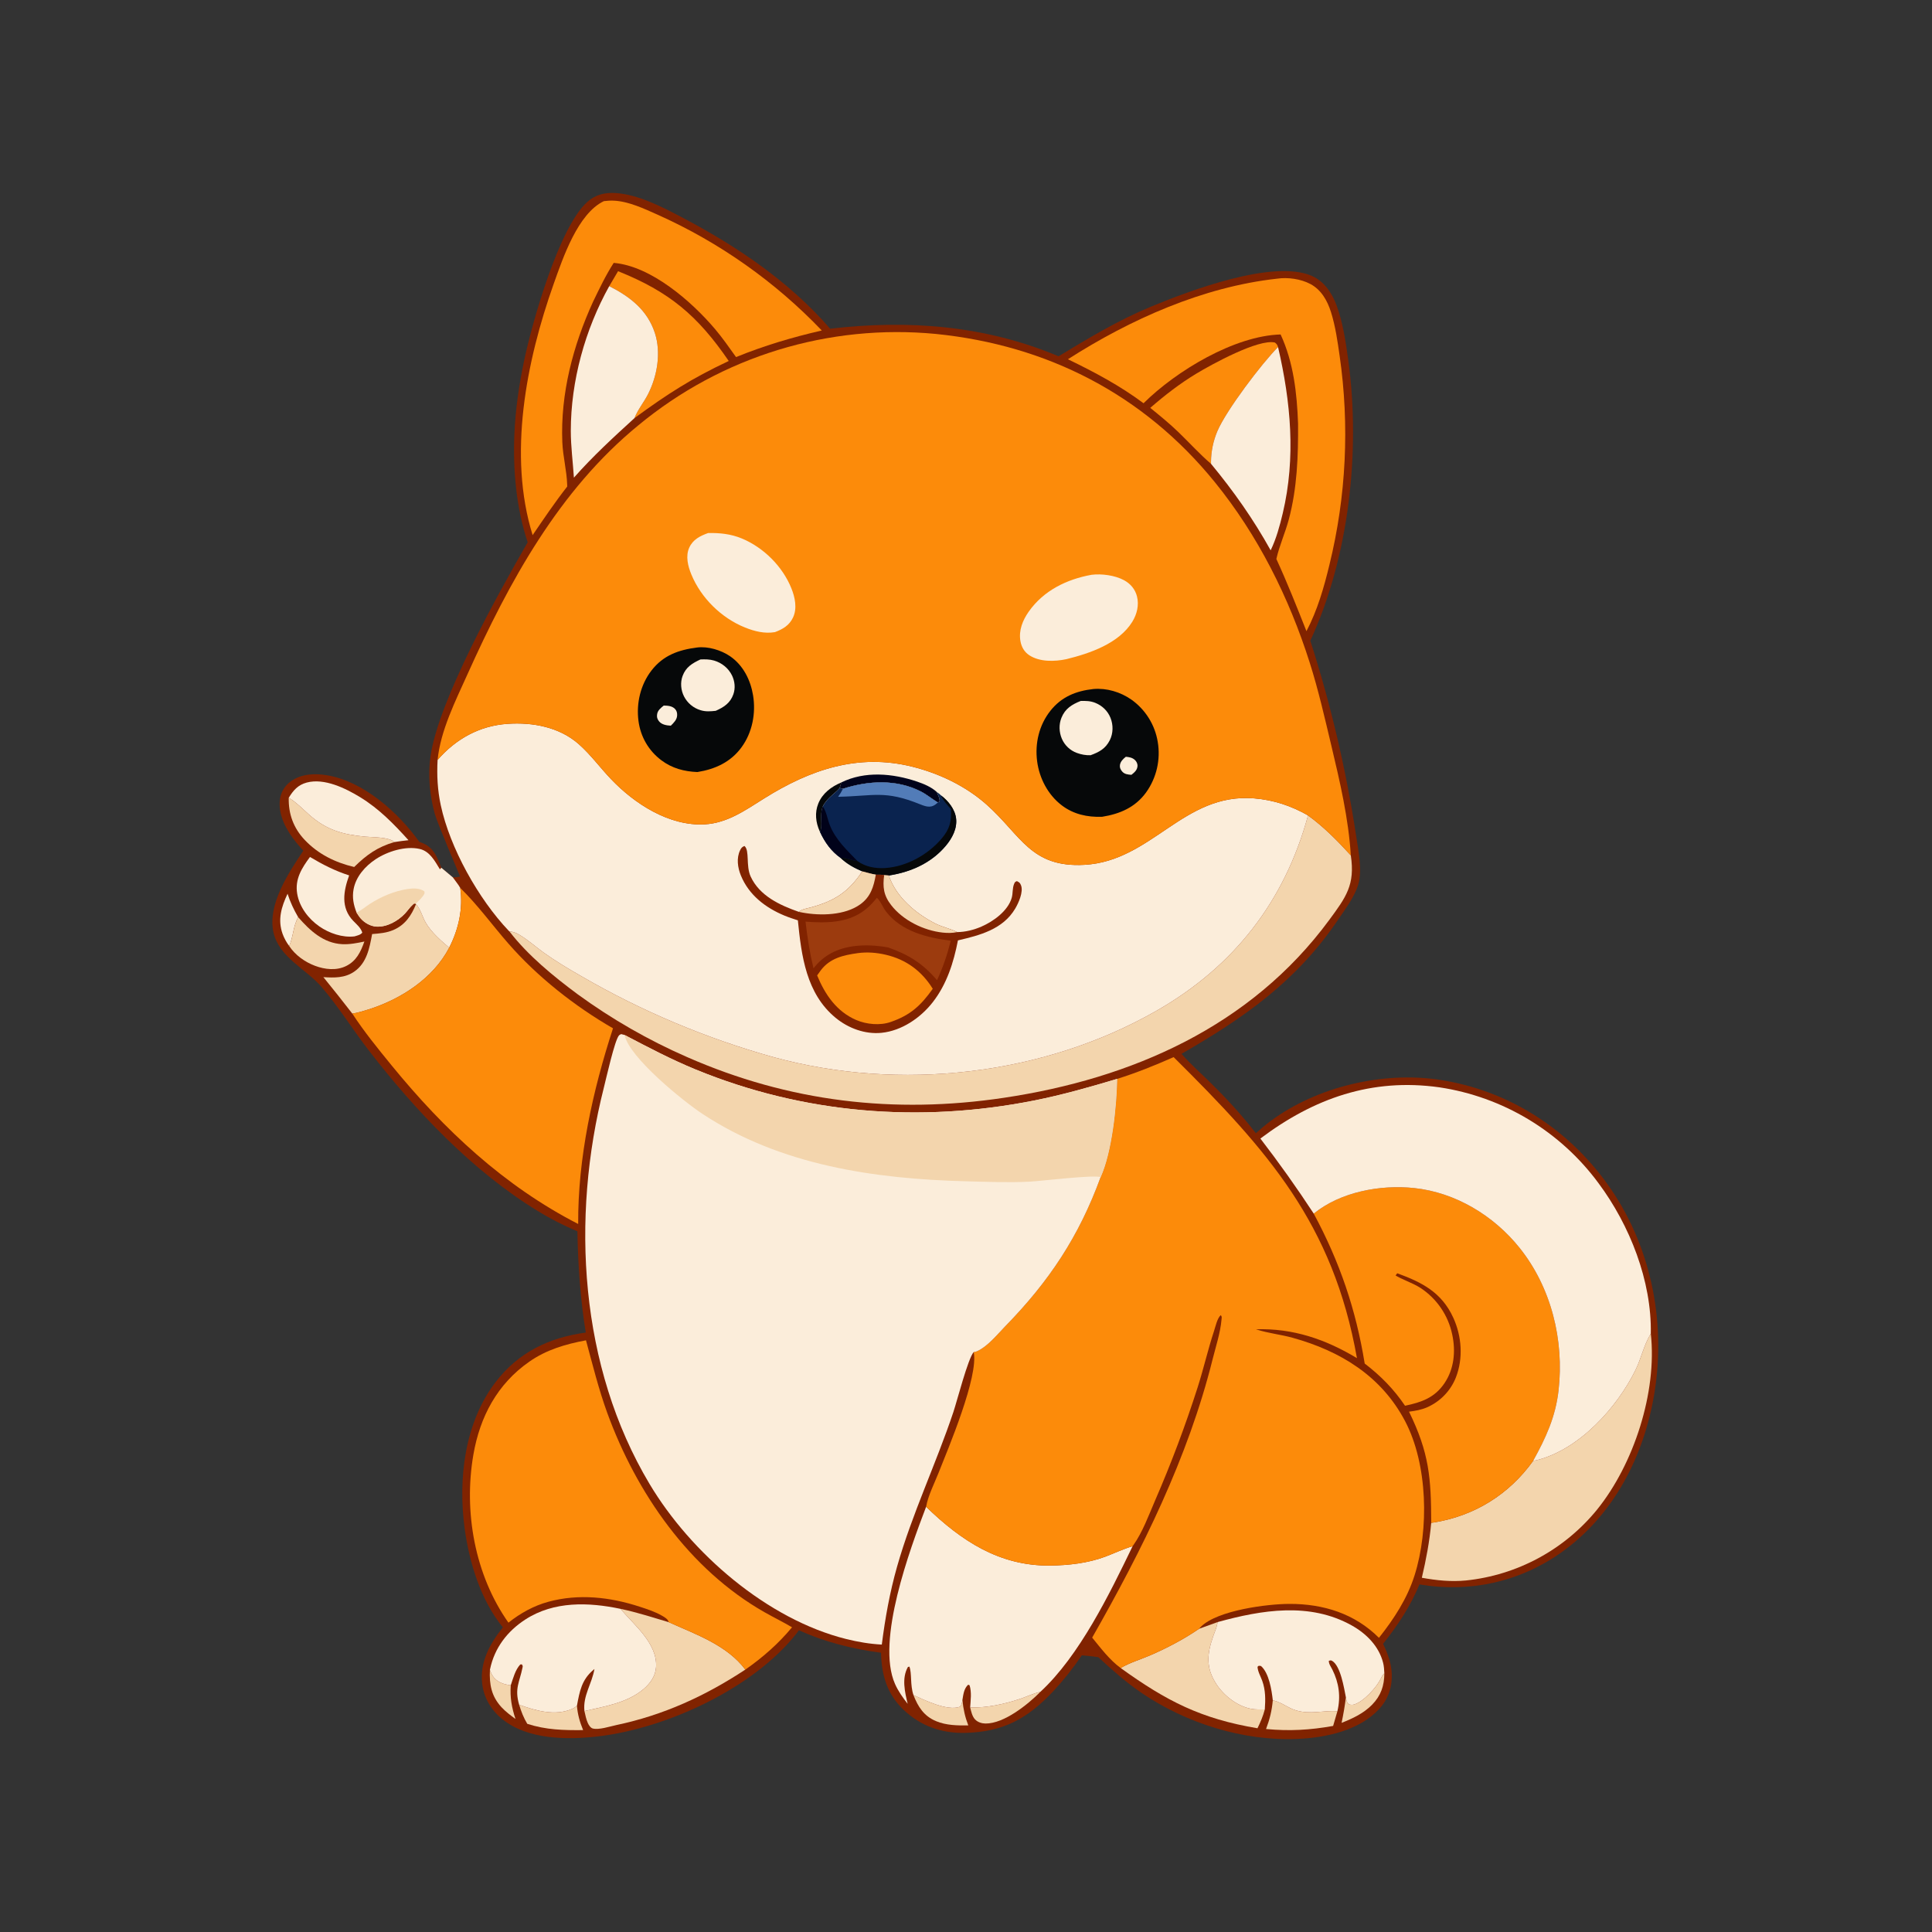 <?xml version="1.0" encoding="utf-8" ?>
<svg xmlns="http://www.w3.org/2000/svg" xmlns:xlink="http://www.w3.org/1999/xlink" width="1024" height="1024">
	<rect width="100%" height="100%" fill="#333333" stroke="none"/>
	<path fill="#812300" d="M279.684 287.419C273.615 269.269 271.858 249.315 272.634 230.252C273.162 217.281 275.082 204.152 277.728 191.453C281.889 171.48 296.265 120.288 311.368 106.954C315.663 103.162 320.533 101.974 326.169 102.31C338.113 103.022 350.703 109.559 361.197 115.067C390.446 130.422 418.218 149.104 440.015 174.236C481.404 169.358 522.319 172.495 561.041 188.839C577.15 179.107 592.476 169.836 609.893 162.597C630.055 154.217 674.826 137.214 695.342 146.257C701.848 149.125 705.942 155.261 708.349 161.708C711.739 170.79 713.254 181.083 714.574 190.671C721.225 238.972 715.064 295.186 694.494 339.58Q702.612 364.84 708.682 390.669Q714.752 416.497 718.735 442.729C719.881 450.627 722.186 460.938 719.926 468.714C718.009 475.31 713.102 481.704 709.29 487.352C687.318 519.912 659.843 539.192 626.221 558.554C631.039 564.091 636.764 569.08 641.993 574.247C650.467 582.623 658.342 591.197 665.621 600.638C668.093 598.479 670.572 596.306 673.204 594.342C697.838 575.963 733.042 567.677 763.328 572.367C799.279 577.935 830.494 597.853 851.726 627.252C874.801 659.201 883.22 699.814 876.848 738.514C871.372 771.776 855.267 803.23 827.31 822.983C805.314 838.525 778.823 844.296 752.353 839.778C747.473 851.457 740.887 861.405 733.061 871.269C735.517 876.287 737.43 881.578 737.663 887.208C737.951 894.142 735.808 900.479 731.131 905.637C720.576 917.279 702.636 921.021 687.638 921.669C658.953 922.908 628.612 913.343 605.001 897.239C596.739 891.603 589.442 885.095 582.116 878.333C579.217 877.886 576.304 877.635 573.384 877.368Q566.499 887.554 558.116 896.548C544.501 910.984 531.711 917.955 511.671 918.455C499.081 918.769 487.92 914.856 478.769 906.091C470.098 897.785 467.241 887.723 466.965 875.996C451.865 873.983 437.339 870.369 423.408 864.073C423.024 864.637 422.645 865.18 422.222 865.717C399.257 894.892 353.455 916.002 317.128 920.307C300.861 922.234 279.964 922.125 266.458 911.375C260.425 906.574 256.396 899.943 255.549 892.202C254.309 880.878 259.661 871.084 266.544 862.549C254.872 848.351 248.705 828.114 246.281 810.178C242.735 783.941 246.201 754.04 262.719 732.48C274.775 716.744 291.089 708.901 310.478 706.288C307.557 688.451 306.384 670.664 306.03 652.61Q295.028 648.011 284.868 641.767C250.286 620.568 220.287 588.846 195.617 556.945C187.033 545.844 179.548 533.701 170.392 523.073C162.15 513.504 147.852 507.415 144.935 494.128C141.7 479.388 152.971 462.608 160.775 450.849Q158.765 448.702 156.917 446.414C151.888 440.227 147.316 432.012 148.357 423.75C148.85 419.838 150.836 416.614 153.983 414.26C159.469 410.157 166.592 409.818 173.117 410.871C192.569 414.008 211.089 430.583 222.203 446.153Q223.338 446.581 224.449 447.066C230.064 449.562 231.824 454.608 233.927 459.916L240.018 465.029C241.389 465.014 242.539 464.903 243.881 464.623C243.882 464.613 231.691 435.99 230.41 431.259C227.729 421.351 226.711 410.885 228.199 400.698C232.532 371.052 263.692 315.273 279.684 287.419Z"/>
	<path fill="#F3D5AD" d="M273.219 911.094C270.653 909.18 268.039 907.281 265.859 904.922C260.438 899.057 259.311 892.806 259.661 885.119C260.752 888.293 262.257 890.342 265.329 891.817C267.085 892.66 268.799 892.969 270.712 893.243C270.265 899.687 271.209 904.968 273.219 911.094Z"/>
	<path fill="#FBEDDA" d="M152.414 473.709C153.828 478.088 155.714 482.147 158.038 486.112C155.341 490.96 155.502 496.474 153.275 501.399Q152.178 499.941 151.304 498.34Q150.429 496.739 149.796 495.028C147.061 487.419 149.14 480.672 152.414 473.709Z"/>
	<path fill="#F3D5AD" d="M733.734 886.876C733.713 893.435 731.922 898.747 727.254 903.52C722.753 908.124 716.979 910.827 711.07 913.152C712.014 908.638 712.787 904.213 713.352 899.64C713.692 901.436 713.674 902.236 715.104 903.421C716.094 903.609 716.868 903.698 717.833 903.387C722.865 901.768 729.518 894.462 731.826 889.772C732.25 888.912 732.596 888.139 733.237 887.413C733.398 887.23 733.568 887.055 733.734 886.876Z"/>
	<path fill="#F3D5AD" d="M484.152 898.428C490.141 901.147 502.185 907.074 508.782 904.61C509.824 903.525 509.881 902.408 510.103 900.99C510.559 905.803 511.478 909.976 513.205 914.5C507.462 914.584 501.548 914.501 496.16 912.258C489.686 909.563 486.59 904.681 484.152 898.428Z"/>
	<path fill="#F3D5AD" d="M514.203 904.976C522.955 905.299 532.624 903.152 540.877 900.364C544.273 899.217 547.537 897.636 551.021 896.775C551.168 896.739 551.317 896.706 551.465 896.672C544.924 903.317 532.192 913.603 522.333 913.505C520.362 913.485 518.234 912.817 516.838 911.37C515.257 909.73 514.752 907.101 514.203 904.976Z"/>
	<path fill="#F3D5AD" d="M275.147 903.516C283.842 906.71 294.141 909.662 303.181 905.787C304.159 905.367 304.977 904.778 305.79 904.098C306.182 908.821 307.288 912.621 309.065 916.99C298.709 917.098 289.381 916.883 279.461 913.662C277.518 910.431 276.227 907.112 275.147 903.516Z"/>
	<path fill="#F3D5AD" d="M674.608 901.207C674.866 901.268 675.126 901.323 675.383 901.388C679.299 902.371 682.783 905.268 686.714 906.478C694.474 908.865 701.153 906.499 708.862 906.949L706.583 914.778C694.384 916.971 683.412 917.578 671.032 916.419C672.98 911.273 674.116 906.69 674.608 901.207Z"/>
	<path fill="#F3D5AD" d="M158.038 486.112C164.252 493.221 171.406 499.925 181.399 500.432C185.318 500.631 189.314 499.838 193.131 499.026C191.17 504.488 188.943 509.326 183.42 512.031C178.288 514.546 172.19 513.853 166.989 511.908C161.615 509.898 156.446 506.229 153.275 501.399C155.502 496.474 155.341 490.96 158.038 486.112Z"/>
	<path fill="#F3D5AD" d="M153.034 422.859C153.207 422.962 153.382 423.062 153.554 423.168C157.268 425.467 160.406 428.731 163.655 431.631C172.898 439.881 181.418 442.309 193.603 443.449C197.535 443.817 206.075 443.578 209.042 446.312C200.112 448.915 194.318 453.035 187.722 459.524C177.715 457.173 168.641 452.721 161.506 445.171C155.573 438.892 152.855 431.472 153.034 422.859Z"/>
	<path fill="#FBEDDA" d="M164.293 454.215C171.042 458.255 177.547 461.563 185.051 463.978C182.058 472.285 180.475 481.078 187.249 488.097C189.088 490.003 191.187 491.691 192.023 494.281C191.139 495.548 189.337 495.836 187.93 496.296C181.56 497.084 174.457 494.642 169.259 491.021C163.447 486.973 158.662 480.71 157.503 473.61C156.246 465.917 159.948 460.095 164.293 454.215Z"/>
	<path fill="#FBEDDA" d="M153.034 422.859C155.427 418.891 157.944 416.008 162.592 414.767C171.92 412.277 183.17 417.809 190.899 422.535C200.884 428.642 208.737 436.707 216.515 445.325C214.016 445.614 211.522 445.886 209.042 446.312C206.075 443.578 197.535 443.817 193.603 443.449C181.418 442.309 172.898 439.881 163.655 431.631C160.406 428.731 157.268 425.467 153.554 423.168C153.382 423.062 153.207 422.962 153.034 422.859Z"/>
	<path fill="#F3D5AD" d="M635.524 863.289L645.341 859.741C645.293 860.02 645.249 860.299 645.198 860.577C644.789 862.816 643.767 865.103 643.01 867.257C639.712 876.639 639.026 884.049 644.812 892.798C648.845 898.896 655.887 904.329 663.128 905.715C665.449 906.159 668.012 906.026 670.373 906.026C669.447 909.578 668.106 912.73 666.488 916.015C636.523 910.991 618.323 901.609 593.981 884.091C598.514 881.336 604.533 879.545 609.473 877.417C618.411 873.567 627.485 868.798 635.524 863.289Z"/>
	<path fill="#FC8B0A" d="M609.662 216.183C617.391 209.471 625.33 203.306 634.107 198.015C642.278 193.09 667.134 179.436 675.749 181.565C676.822 182.458 676.934 182.63 677.392 183.95C668.725 192.651 649.932 217.467 645.24 228.515Q644.427 230.425 643.804 232.406Q643.182 234.386 642.756 236.418Q642.331 238.45 642.106 240.514Q641.881 242.578 641.859 244.654C641.857 245.059 641.874 245.463 641.889 245.867C635.843 240.677 630.432 234.679 624.699 229.142C619.933 224.538 614.812 220.344 609.662 216.183Z"/>
	<path fill="#FC8B0A" d="M327.586 143.737C354.758 154.617 369.771 167.263 386.243 191.325C366.175 200.802 353.983 208.671 336.277 221.612C338.04 217.061 341.332 213.165 343.53 208.802C348.383 199.167 350.484 186.916 347.098 176.504C343.142 164.341 333.888 157.222 322.911 151.663L327.586 143.737Z"/>
	<path fill="#F3D5AD" d="M220.473 479.251C222.79 481.611 223.899 485.99 225.564 488.92C228.455 494.008 233.672 498.542 238.082 502.3C229.575 518.606 212.503 529.594 195.34 535.021C192.572 535.897 189.61 536.786 186.742 537.242Q179.188 527.476 171.395 517.9C177.104 518.27 182.711 518.411 187.658 515.043C194.414 510.444 195.851 502.517 197.234 495.066C201.121 494.763 204.85 494.481 208.49 492.922C214.678 490.27 218.042 485.274 220.473 479.251Z"/>
	<path fill="#FBEDDA" d="M188.982 483.692C187.39 479.597 186.598 475.745 187.394 471.365C188.62 464.615 193.575 459.052 199.162 455.373C205.405 451.263 214.956 448.253 222.411 449.953C227.835 451.19 230.464 456.382 233.165 460.747L233.927 459.916L240.018 465.029C241.255 466.838 242.884 468.7 243.933 470.596C245.504 481.6 243.11 492.39 238.082 502.3C233.672 498.542 228.455 494.008 225.564 488.92C223.899 485.99 222.79 481.611 220.473 479.251L220.361 478.958C219.203 478.896 219.67 478.716 218.803 479.478C217.218 480.869 216.069 482.686 214.624 484.216C210.915 488.14 205.106 491.422 199.583 491.126C196.438 490.958 193.254 489.161 191.193 486.814C190.367 485.874 189.667 484.733 188.982 483.692Z"/>
	<path fill="#F3D5AD" d="M188.982 483.692C191.478 482.528 193.698 480.602 196.014 479.098C201.909 475.269 209.013 472.258 215.996 471.2C218.984 470.748 222.407 470.624 224.973 472.47L225.011 473.527C224.009 475.678 222.025 477.301 220.361 478.958C219.203 478.896 219.67 478.716 218.803 479.478C217.218 480.869 216.069 482.686 214.624 484.216C210.915 488.14 205.106 491.422 199.583 491.126C196.438 490.958 193.254 489.161 191.193 486.814C190.367 485.874 189.667 484.733 188.982 483.692Z"/>
	<path fill="#F3D5AD" d="M328.873 852.722C337.528 854.519 345.972 857.293 354.446 859.787C368.761 866.238 385.313 871.925 395.045 884.923C373.689 898.983 351.651 909.058 326.544 914.35C323.266 915.041 317.404 917.004 314.144 916.127C312.997 915.819 312.036 914.298 311.566 913.268C310.666 911.295 310.253 909.009 309.761 906.903C320.504 904.432 332.232 902.64 340.969 895.359C344.58 892.35 347.432 888.397 347.731 883.574C348.509 871.034 336.096 861.303 328.873 852.722Z"/>
	<path fill="#FBEDDA" d="M641.889 245.867C641.874 245.463 641.857 245.059 641.859 244.654Q641.881 242.578 642.106 240.514Q642.331 238.45 642.756 236.418Q643.182 234.386 643.805 232.406Q644.427 230.425 645.24 228.515C649.932 217.467 668.725 192.651 677.392 183.95C684.154 213.037 686.876 242.608 679.892 272.022C678.306 278.702 676.474 285.48 673.474 291.68C664.337 275.225 653.877 260.363 641.889 245.867Z"/>
	<path fill="#FBEDDA" d="M322.911 151.663C333.888 157.222 343.142 164.341 347.098 176.504C350.484 186.916 348.383 199.167 343.53 208.802C341.332 213.165 338.04 217.061 336.277 221.612C325.132 231.778 314.171 241.844 304.18 253.173C303.649 244.896 302.539 236.686 302.538 228.375C302.537 201.975 310.081 174.655 322.911 151.663Z"/>
	<path fill="#FBEDDA" d="M259.661 885.119C259.685 884.985 259.706 884.85 259.734 884.716C262.079 873.446 268.903 864.533 278.489 858.34C293.634 848.556 311.887 849.162 328.873 852.722C336.096 861.303 348.509 871.034 347.731 883.574C347.432 888.397 344.58 892.35 340.969 895.359C332.232 902.64 320.504 904.432 309.761 906.903C308.863 898.716 313.768 892.42 315.058 884.609C314.876 884.765 314.695 884.923 314.511 885.077C308.285 890.301 307.194 896.503 305.79 904.098C304.977 904.778 304.159 905.367 303.181 905.787C294.141 909.662 283.842 906.71 275.147 903.516C272.641 894.876 275.356 891.66 276.912 883.975C277.113 882.984 277.15 883.052 276.58 882.142L275.752 882.211C273.082 885.052 271.945 889.618 270.712 893.243C268.799 892.969 267.085 892.66 265.329 891.817C262.257 890.342 260.752 888.293 259.661 885.119Z"/>
	<path fill="#FBEDDA" d="M645.341 859.741C668.766 853.287 694.155 849.033 716.491 861.541C724.175 865.844 730.827 872.484 733.066 881.253C733.532 883.079 733.645 885 733.734 886.876C733.568 887.055 733.398 887.23 733.237 887.413C732.596 888.139 732.25 888.912 731.826 889.772C729.518 894.462 722.865 901.768 717.833 903.387C716.868 903.698 716.094 903.609 715.104 903.421C713.674 902.236 713.692 901.436 713.352 899.64C712.364 894.732 710.553 882.889 705.998 880.256C705.317 879.863 705.014 880.103 704.304 880.254C704.271 881.968 705.417 883.399 706.179 884.926C709.684 891.952 710.696 899.243 708.862 906.949C701.153 906.499 694.474 908.865 686.714 906.478C682.783 905.268 679.299 902.371 675.383 901.388C675.126 901.323 674.866 901.268 674.608 901.207C673.996 895.78 672.624 886.718 668.34 883.003L667.158 882.885L666.51 883.439C666.672 886.067 668.109 888.363 668.993 890.807C670.813 895.836 670.75 900.78 670.373 906.026C668.012 906.026 665.449 906.159 663.128 905.715C655.887 904.329 648.845 898.896 644.812 892.798C639.026 884.049 639.712 876.639 643.01 867.257C643.767 865.103 644.789 862.816 645.198 860.577C645.249 860.299 645.293 860.02 645.341 859.741Z"/>
	<path fill="#F3D5AD" d="M812.585 774.278C813.424 774.172 814.211 774.005 815.029 773.791C837.25 767.959 857.051 746.097 866.86 726.127C869.847 720.048 871.147 713.425 874.599 707.479L874.964 706.861C878.372 737.849 865.967 776.042 846.432 800.182Q845.633 801.162 844.809 802.123Q843.986 803.084 843.14 804.024Q842.293 804.964 841.424 805.883Q840.555 806.803 839.664 807.7Q838.772 808.598 837.859 809.473Q836.946 810.349 836.012 811.202Q835.077 812.055 834.122 812.885Q833.167 813.715 832.193 814.521Q831.218 815.327 830.223 816.109Q829.229 816.892 828.216 817.649Q827.203 818.407 826.171 819.139Q825.14 819.872 824.091 820.579Q823.042 821.286 821.976 821.967Q820.91 822.649 819.827 823.304Q818.745 823.959 817.647 824.587Q816.549 825.215 815.436 825.816Q814.323 826.418 813.195 826.991Q812.068 827.565 810.927 828.111Q809.785 828.657 808.631 829.175Q807.477 829.693 806.311 830.183Q805.144 830.672 803.966 831.133Q802.788 831.594 801.599 832.026Q800.409 832.458 799.21 832.86Q798.011 833.263 796.802 833.636Q795.593 834.009 794.376 834.353Q793.158 834.696 791.933 835.01Q790.707 835.324 789.474 835.607Q788.241 835.891 787.002 836.144Q785.762 836.397 784.517 836.62Q783.272 836.843 782.021 837.035Q780.771 837.228 779.516 837.389Q778.261 837.551 777.003 837.682C769.097 838.445 761.39 837.652 753.604 836.244C755.881 826.532 757.68 817.069 758.577 807.121C758.983 807.074 759.391 807.031 759.795 806.967C781.508 803.513 799.858 792.048 812.585 774.278Z"/>
	<path fill="#FC8B0A" d="M320.052 106.615C321.76 106.405 323.428 106.285 325.151 106.35C333.083 106.646 341.416 110.619 348.586 113.809Q354.697 116.545 360.668 119.574Q366.64 122.602 372.458 125.915Q378.276 129.229 383.927 132.819Q389.579 136.41 395.05 140.269Q400.521 144.129 405.799 148.248Q411.077 152.368 416.15 156.737Q421.224 161.107 426.079 165.716Q430.935 170.326 435.563 175.165C419.835 178.787 405.083 183.178 390.119 189.26C386.478 184.187 382.956 179.089 378.911 174.318C366.65 159.854 345.128 140.993 325.276 139.335C321.079 145.84 317.754 152.863 314.381 159.815C303.74 183.077 296.999 208.637 298.04 234.352C298.347 241.94 300.387 249.353 300.617 256.967L300.639 257.875C294.125 266.169 288.246 274.926 282.303 283.63C269.092 241.11 278.95 191.343 293.492 150.395C298.39 136.603 306.274 113.187 320.052 106.615Z"/>
	<path fill="#FC8B0A" d="M676.867 147.703C682.569 146.853 689.45 147.835 694.543 150.537C700.321 153.602 703.539 159.366 705.444 165.404C707.789 172.84 708.927 180.863 710.028 188.571Q711.022 195.47 711.685 202.408Q712.347 209.347 712.677 216.309Q713.006 223.272 713.002 230.242Q712.997 237.212 712.659 244.174Q712.32 251.136 711.649 258.073Q710.977 265.011 709.974 271.909Q708.971 278.806 707.638 285.648Q706.306 292.489 704.647 299.259C701.746 311.335 698.253 323.506 692.445 334.533C687.335 321.605 682.304 308.91 676.496 296.262C678.122 289.109 681.182 282.445 683.075 275.375C687.523 258.766 688.125 241.597 688.002 224.508C687.404 208.301 685.614 192.157 678.752 177.273C654.286 177.954 623.371 196.604 606.106 213.729C593.488 204.339 580.141 197.247 566.023 190.409C599.006 169.299 637.602 152.028 676.867 147.703Z"/>
	<path fill="#FBEDDA" d="M490.864 798.616C509.434 816.623 529.724 830.081 556.561 829.776C566.343 829.665 576.557 828.527 585.768 825.086C590.613 823.276 595.328 820.974 600.297 819.53C588.027 844.95 572.18 877.492 551.465 896.672C551.317 896.706 551.168 896.739 551.021 896.775C547.537 897.636 544.273 899.217 540.877 900.364C532.624 903.152 522.955 905.299 514.203 904.976C514.449 901.147 515.062 896.942 513.889 893.225L513.144 892.927C510.878 895.02 510.595 898.113 510.103 900.99C509.881 902.408 509.824 903.525 508.782 904.61C502.185 907.074 490.141 901.147 484.152 898.428C482.311 892.962 483.383 886.901 481.99 883.332L481.215 883.54C477.83 889.511 479.604 896.804 481.084 903.062C478.512 899.804 476.061 896.334 474.372 892.527C464.216 869.633 482.317 821.079 490.864 798.616Z"/>
	<path fill="#F3D5AD" d="M693.29 432.187C701.825 438.447 708.846 445.574 715.957 453.353C718.318 468.965 713.427 475.504 704.499 487.626C662.979 543.994 599.917 571.708 532.119 581.85C473.813 590.572 418.224 584.008 364.122 560.249Q356.462 556.899 348.996 553.137Q341.529 549.376 334.278 545.215Q327.027 541.054 320.012 536.505Q312.997 531.956 306.24 527.033C293.366 517.487 279.835 506.447 270.011 493.68C271.956 493.793 273.418 494.373 275.081 495.34C279.734 498.044 283.889 501.84 288.27 504.975C294.598 509.504 301.281 513.494 308.03 517.354Q320.033 524.318 332.453 530.506Q344.874 536.695 357.662 542.083Q370.45 547.471 383.554 552.037Q396.659 556.603 410.026 560.328C476.811 578.568 552.767 570.188 613.031 535.691C654.042 512.216 680.925 477.647 693.29 432.187Z"/>
	<path fill="#FC8B0A" d="M243.933 470.596C253.317 479.776 260.806 490.207 269.399 500.05C284.876 517.779 304.572 533.289 324.904 545.029C314.132 578.159 306.249 613.731 306.447 648.74C267.127 628.541 235.334 598.723 207.546 564.664C200.281 555.759 193.036 546.873 186.742 537.242C189.61 536.786 192.572 535.897 195.34 535.021C212.503 529.594 229.575 518.606 238.082 502.3C243.11 492.39 245.504 481.6 243.933 470.596Z"/>
	<path fill="#FC8B0A" d="M269.487 860.04C251.67 834.813 245.673 801.344 250.898 771.021C254.369 750.873 263.584 733.518 280.568 721.697C289.691 715.347 299.763 712.418 310.584 710.393C314.096 723.266 317.294 736.346 321.868 748.893C337.345 791.354 365.317 831.82 405.199 854.5C410.015 857.239 415.033 859.675 419.794 862.497C412.623 871.154 404.252 878.507 395.045 884.923C385.313 871.925 368.761 866.238 354.446 859.787C353.981 858.113 352.412 857.266 350.999 856.435C347.295 854.256 343.101 852.909 339.037 851.582C323.386 846.473 306.757 844.576 290.662 848.967C282.838 851.101 275.82 855.024 269.487 860.04Z"/>
	<path fill="#FC8B0A" d="M696.304 643.238C710.517 631.686 731.621 627.801 749.519 629.69C771.429 632.003 791.678 644.282 805.357 661.326C822.214 682.331 829.106 710.349 826.069 736.96C824.467 750.997 819.323 762.097 812.585 774.278C799.858 792.048 781.508 803.513 759.795 806.967C759.391 807.031 758.983 807.074 758.577 807.121C758.498 783.259 757.552 770.201 746.81 748.216C750.15 747.788 753.303 747.253 756.414 745.892Q757.06 745.608 757.691 745.292Q758.322 744.977 758.938 744.632Q759.553 744.286 760.15 743.91Q760.748 743.535 761.326 743.131Q761.905 742.727 762.463 742.295Q763.021 741.863 763.557 741.405Q764.094 740.947 764.607 740.462Q765.121 739.978 765.61 739.47Q766.099 738.961 766.563 738.429Q767.026 737.898 767.464 737.344Q767.901 736.79 768.31 736.215Q768.72 735.641 769.101 735.047Q769.483 734.453 769.834 733.841Q770.186 733.23 770.508 732.602Q770.829 731.974 771.12 731.331Q771.41 730.688 771.669 730.031C775.609 719.891 774.752 708.174 770.259 698.389C764.116 685.006 753.757 679.674 740.567 674.863L739.574 676.16C739.315 675.937 739.052 675.72 738.805 675.485C743.156 678.308 748.382 679.747 752.827 682.589Q753.632 683.114 754.41 683.679Q755.187 684.243 755.936 684.845Q756.686 685.447 757.404 686.085Q758.123 686.723 758.809 687.395Q759.495 688.068 760.148 688.774Q760.8 689.479 761.417 690.216Q762.034 690.953 762.614 691.719Q763.194 692.485 763.735 693.279Q764.277 694.073 764.779 694.892Q765.281 695.712 765.742 696.555Q766.202 697.398 766.621 698.263Q767.04 699.128 767.416 700.013Q767.792 700.897 768.123 701.799Q768.455 702.701 768.742 703.618Q769.029 704.535 769.271 705.465Q769.512 706.395 769.708 707.336C771.609 716.182 770.75 725.533 765.577 733.165C760.34 740.89 753.355 743.253 744.7 745.073C738.755 736.27 731.727 729.133 723.317 722.703C718.678 694.038 710.058 668.798 696.304 643.238Z"/>
	<path fill="#FBEDDA" d="M668.027 603.453C696.354 582.144 727.029 571.257 762.834 576.294Q764.397 576.527 765.954 576.799Q767.511 577.071 769.061 577.381Q770.611 577.691 772.153 578.039Q773.694 578.387 775.227 578.773Q776.76 579.159 778.283 579.582Q779.805 580.006 781.317 580.467Q782.829 580.927 784.329 581.425Q785.829 581.923 787.317 582.458Q788.804 582.993 790.278 583.564Q791.751 584.135 793.211 584.742Q794.67 585.349 796.114 585.992Q797.558 586.635 798.985 587.313Q800.413 587.992 801.823 588.705Q803.234 589.418 804.626 590.166Q806.019 590.914 807.393 591.695Q808.766 592.477 810.12 593.292Q811.474 594.108 812.808 594.956Q814.141 595.805 815.453 596.685Q816.766 597.566 818.056 598.479Q819.346 599.392 820.613 600.337Q821.881 601.281 823.124 602.257Q824.368 603.232 825.587 604.238Q826.807 605.244 828.001 606.279Q829.195 607.314 830.363 608.379Q831.532 609.443 832.674 610.536Q833.815 611.629 834.93 612.75Q836.044 613.87 837.131 615.018Q838.218 616.166 839.276 617.34Q840.334 618.514 841.363 619.714Q842.391 620.914 843.39 622.139Q844.389 623.363 845.358 624.612Q846.326 625.862 847.264 627.134C863.796 649.353 875.493 678.921 874.964 706.861L874.599 707.479C871.147 713.425 869.847 720.048 866.86 726.127C857.051 746.097 837.25 767.959 815.029 773.791C814.211 774.005 813.424 774.172 812.585 774.278C819.323 762.097 824.467 750.997 826.069 736.96C829.106 710.349 822.214 682.331 805.357 661.326C791.678 644.282 771.429 632.003 749.519 629.69C731.621 627.801 710.517 631.686 696.304 643.238C687.304 629.518 678.027 616.457 668.027 603.453Z"/>
	<path fill="#FC8B0A" d="M592.097 571.841C602.293 568.649 612.28 564.609 622.046 560.289C672.041 609.881 706.555 648.57 719.212 719.842C702.536 709.828 685.402 703.938 665.705 704.548C665.855 704.598 666.005 704.65 666.155 704.699C672.254 706.655 678.821 707.311 685.03 709.027C710.462 716.055 732.134 729.316 744.721 753.229C756.751 776.086 757.495 810.583 749.738 835.016C745.817 847.368 738.852 857.998 730.872 868.078C718.039 855.248 701.436 850.06 683.47 850.098C671.595 850.123 645.452 853.47 636.593 862.122C636.216 862.49 635.873 862.893 635.524 863.289C627.485 868.798 618.411 873.567 609.473 877.417C604.533 879.545 598.514 881.336 593.981 884.091C588.11 879.79 583.442 873.574 578.875 867.97C605.315 821.587 629.664 772.677 642.657 720.638C644.343 713.886 646.846 706.363 647.42 699.446C647.511 698.36 647.75 697.892 647.024 697.056C645.151 698.704 644.262 703.023 643.46 705.457C640.22 715.295 637.936 725.414 634.79 735.282Q624.989 765.921 612.165 795.423C608.777 803.295 605.658 811.927 600.71 818.954L600.297 819.53C595.328 820.974 590.613 823.276 585.768 825.086C576.557 828.527 566.343 829.665 556.561 829.776C529.724 830.081 509.434 816.623 490.864 798.616C491.854 792.822 495.217 786.281 497.4 780.772C502.592 767.67 518.753 729.581 516.081 716.623C516.73 716.582 517.234 716.461 517.83 716.194C523.547 713.632 528.428 707.447 532.77 702.999C556.081 679.119 571.9 655.321 583.351 623.913C589.356 610.759 591.888 586.29 592.097 571.841Z"/>
	<path fill="#FBEDDA" d="M231.93 402.773C241.638 391.628 254.074 384.684 268.983 383.646C282.363 382.715 296.548 385.364 306.822 394.467C313.071 400.004 318.05 406.851 323.796 412.886C336.303 426.025 354.653 437.939 373.516 436.918C385.517 436.269 395.182 429.348 405.022 423.183C429.351 407.938 454.738 399.197 483.483 406.351C497.82 409.919 511.924 416.649 523.008 426.524C541.201 442.732 546.295 459.94 574.747 458.377C610.604 456.408 627.238 420.04 664.819 423.153C675.072 424.003 684.381 427.111 693.29 432.187C680.925 477.647 654.042 512.216 613.031 535.691C552.767 570.188 476.811 578.568 410.026 560.328Q396.659 556.603 383.554 552.037Q370.45 547.471 357.662 542.083Q344.874 536.695 332.453 530.506Q320.033 524.318 308.03 517.354C301.281 513.494 294.598 509.504 288.27 504.975C283.889 501.84 279.734 498.044 275.081 495.34C273.418 494.373 271.956 493.793 270.011 493.68C269.878 493.557 269.737 493.441 269.612 493.31C253.566 476.472 238.451 449.367 233.615 426.781C231.894 418.743 231.49 410.964 231.93 402.773Z"/>
	<path fill="#060809" d="M434.649 440.978C434.575 440.827 434.497 440.677 434.427 440.524C432.34 435.886 431.769 430.735 433.698 425.934C435.897 420.464 440.586 416.969 445.851 414.737C445.638 415.74 445.447 416.641 445.014 417.574C444.261 419.323 438.405 422.621 436.117 427.413C434.248 432.443 436.31 437.509 434.649 440.978Z"/>
	<path fill="#01021A" d="M445.851 414.737C458.422 408.533 473.155 409.879 486.126 414.28C489.701 415.492 493.695 417.172 496.485 419.753C497.085 421.219 498.246 423.278 497.989 424.842L497.07 425.332C493.956 423.459 491.27 421.129 487.991 419.461C475.095 412.899 460.18 413.735 446.795 418.058L445.014 417.574C445.447 416.641 445.638 415.74 445.851 414.737Z"/>
	<path fill="#0A234F" d="M446.795 418.058C460.18 413.735 475.095 412.899 487.991 419.461C491.27 421.129 493.956 423.459 497.07 425.332L497.989 424.842C498.246 423.278 497.085 421.219 496.485 419.753C497.152 420.275 498.128 420.855 498.647 421.505C502.522 424.376 506.142 428.873 506.737 433.775C507.392 439.167 504.645 444.304 501.271 448.309C493.551 457.475 482.692 462.248 471.098 464.029L468.615 463.825C467.171 463.515 465.674 463.587 464.202 463.574C461.798 463.196 459.386 462.443 457.023 461.846C452.699 459.984 448.936 457.949 445.493 454.683C440.505 451.138 437.197 446.47 434.649 440.978C436.31 437.509 434.248 432.443 436.117 427.413C438.405 422.621 444.261 419.323 445.014 417.574L446.795 418.058Z"/>
	<path fill="#01021A" d="M436.117 427.413C438.083 430.307 438.556 434.143 439.843 437.389C442.908 445.116 448.792 450.485 454.423 456.337C451.291 456.17 448.714 454.405 445.493 454.683C440.505 451.138 437.197 446.47 434.649 440.978C436.31 437.509 434.248 432.443 436.117 427.413Z"/>
	<path fill="#060809" d="M498.647 421.505C502.522 424.376 506.142 428.873 506.737 433.775C507.392 439.167 504.645 444.304 501.271 448.309C493.551 457.475 482.692 462.248 471.098 464.029L468.615 463.825C467.171 463.515 465.674 463.587 464.202 463.574C461.798 463.196 459.386 462.443 457.023 461.846C452.699 459.984 448.936 457.949 445.493 454.683C448.714 454.405 451.291 456.17 454.423 456.337C458.666 459.472 464.117 460.418 469.273 460.068C480.554 459.302 491.838 453.008 499.102 444.45C503.339 439.46 504.493 435.138 503.991 428.791C501.931 426.511 499.933 424.326 498.647 421.505Z"/>
	<path fill="#527CB8" d="M446.795 418.058C460.18 413.735 475.095 412.899 487.991 419.461C491.27 421.129 493.956 423.459 497.07 425.332C493.957 428.406 491.454 427.825 487.732 426.317C468.888 418.682 463.307 421.943 444.21 422.314C445.211 420.922 446.041 419.599 446.795 418.058Z"/>
	<path fill="#812300" d="M422.886 487.793C420.505 487.028 418.092 486.244 415.781 485.287C405.669 481.098 396.88 474.335 392.672 464.002C390.977 459.841 390.25 454.837 392.287 450.624C392.877 449.403 393.339 448.896 394.573 448.387C397.428 450.737 395.223 458.836 397.852 464.559C402.576 474.838 413.341 479.787 423.399 483.306C425.09 481.802 427.654 481.515 429.814 480.925C442.365 477.497 449.711 472.796 457.023 461.846C459.386 462.443 461.798 463.196 464.202 463.574C465.674 463.587 467.171 463.515 468.615 463.825L471.098 464.029C474.816 475.371 485.422 484.239 495.746 489.491C499.445 491.373 503.792 492.186 507.302 494.033C511.741 493.984 516.112 492.883 520.169 491.122C526.536 488.358 534.243 482.808 536.24 475.846C536.926 473.454 536.515 470.694 537.545 468.375C537.948 467.467 538.036 467.401 538.972 467.01C540.206 467.658 540.584 467.814 541.137 469.184C542.554 472.692 539.816 478.655 538.071 481.592C531.529 492.601 519.319 495.725 507.723 498.424C505.442 510.184 501.821 521.659 494.352 531.226C487.879 539.518 477.898 546.341 467.236 547.415C458.495 548.295 449.619 544.99 442.91 539.477C427.318 526.662 424.77 506.642 422.886 487.793Z"/>
	<path fill="#F3D5AD" d="M468.615 463.825L471.098 464.029C474.816 475.371 485.422 484.239 495.746 489.491C499.445 491.373 503.792 492.186 507.302 494.033C504.797 494.587 502.161 494.562 499.621 494.287C489.52 493.194 478.62 487.832 472.326 479.722C468.268 474.494 467.813 470.113 468.615 463.825Z"/>
	<path fill="#F3D5AD" d="M457.023 461.846C459.386 462.443 461.798 463.196 464.202 463.574C463.075 469.964 461.491 475.343 455.931 479.339C447.788 485.19 434.909 485.46 425.39 483.694Q424.393 483.509 423.399 483.306C425.09 481.802 427.654 481.515 429.814 480.925C442.365 477.497 449.711 472.796 457.023 461.846Z"/>
	<path fill="#9C3B0E" d="M464.767 475.809C466.842 477.73 467.871 480.911 469.63 483.168C477.898 493.775 491.312 496.979 503.918 498.604C502.124 505.869 499.798 512.721 496.646 519.521C489.095 510.677 481.723 506.048 470.757 502.164C464.669 501.095 458.532 500.684 452.385 501.513C443.743 502.68 436.521 506.272 431.172 513.253C429.182 504.994 427.911 496.915 426.943 488.483C432.27 488.875 437.579 489.089 442.893 488.393C452.298 487.16 458.964 483.319 464.767 475.809Z"/>
	<path fill="#FC8B0A" d="M454.63 505.179C459.544 504.491 464.656 504.91 469.48 506.039C480.319 508.574 488.575 514.686 494.382 524.082C488.023 532.99 482.571 538.045 472.121 541.654C466.488 543.657 459.216 542.955 453.82 540.628C443.39 536.128 437.29 527.144 433.101 516.992Q434.051 515.615 435.05 514.272C439.934 507.8 447.078 506.244 454.63 505.179Z"/>
	<path fill="#FBEDDA" d="M467.373 871.665C460.999 871.329 454.761 870.271 448.569 868.732C406.725 858.328 366.223 823.274 344.293 786.559C307.115 724.315 302.492 645.729 320.05 576.485C321.281 571.628 325.831 551.172 328.106 548.763C328.407 548.444 328.86 548.314 329.237 548.089L331.031 548.557C343.401 555.03 355.663 561.495 368.591 566.809C425.88 590.356 487.525 595.346 548.205 583.278C563.084 580.319 577.573 576.183 592.097 571.841C591.888 586.29 589.356 610.759 583.351 623.913C571.9 655.321 556.081 679.119 532.77 702.999C528.428 707.447 523.547 713.632 517.83 716.194C517.234 716.461 516.73 716.582 516.081 716.623C513.064 719.966 507.254 742.606 505.282 748.494C496.047 776.073 483.397 802.389 475.445 830.436C471.587 844.045 469.155 857.649 467.373 871.665Z"/>
	<path fill="#F3D5AD" d="M331.031 548.557C343.401 555.03 355.663 561.495 368.591 566.809C425.88 590.356 487.525 595.346 548.205 583.278C563.084 580.319 577.573 576.183 592.097 571.841C591.888 586.29 589.356 610.759 583.351 623.913C579.597 622.581 552.045 625.975 545.763 626.297C534.662 626.865 523.441 626.401 512.332 626.119C463.708 624.884 413.561 617.684 372.171 590.283C362.175 583.666 333.468 560.531 331.031 548.557Z"/>
	<path fill="#FC8B0A" d="M231.93 402.773C233.475 387.248 241.392 371.539 247.736 357.451C269.789 308.488 296.188 259.871 338.391 225.383Q340.428 223.696 342.506 222.06Q344.584 220.424 346.702 218.84Q348.819 217.256 350.975 215.724Q353.131 214.192 355.324 212.714Q357.517 211.236 359.746 209.812Q361.975 208.388 364.238 207.02Q366.501 205.651 368.797 204.339Q371.093 203.026 373.421 201.771Q375.748 200.515 378.106 199.318Q380.464 198.12 382.851 196.98Q385.237 195.841 387.651 194.76Q390.065 193.68 392.505 192.659Q394.945 191.638 397.409 190.678Q399.873 189.718 402.36 188.818Q404.847 187.919 407.356 187.081Q409.864 186.243 412.392 185.467Q414.921 184.691 417.467 183.977Q420.014 183.264 422.577 182.613Q425.141 181.963 427.719 181.375Q430.298 180.788 432.89 180.264Q435.483 179.74 438.087 179.281Q440.692 178.821 443.307 178.425Q445.921 178.03 448.545 177.698Q451.169 177.367 453.8 177.101Q456.432 176.834 459.069 176.633Q461.706 176.431 464.347 176.295Q466.988 176.158 469.632 176.086Q472.275 176.015 474.92 176.008Q477.565 176.001 480.209 176.06Q482.853 176.118 485.495 176.242Q488.137 176.366 490.775 176.554Q493.412 176.743 496.045 176.996C555.138 182.956 606.136 209.112 643.736 255.366C666.737 283.659 683.197 316.622 694.204 351.297C698.734 365.57 702.158 380.581 705.629 395.16C710.142 414.112 714.761 433.856 715.957 453.353C708.846 445.574 701.825 438.447 693.29 432.187C684.381 427.111 675.072 424.003 664.819 423.153C627.238 420.04 610.604 456.408 574.747 458.377C546.295 459.94 541.201 442.732 523.008 426.524C511.924 416.649 497.82 409.919 483.483 406.351C454.738 399.197 429.351 407.938 405.022 423.183C395.182 429.348 385.517 436.269 373.516 436.918C354.653 437.939 336.303 426.025 323.796 412.886C318.05 406.851 313.071 400.004 306.822 394.467C296.548 385.364 282.363 382.715 268.983 383.646C254.074 384.684 241.638 391.628 231.93 402.773Z"/>
	<path fill="#FBEDDA" d="M578.548 304.651C583.936 303.974 591.04 304.949 595.788 307.54C599.205 309.403 601.663 312.304 602.626 316.102C603.794 320.704 602.613 325.535 600.165 329.512C593.05 341.073 577.631 346.317 565.181 349.377C558.992 350.678 551.116 350.927 545.565 347.305C542.902 345.568 541.405 342.909 540.853 339.817C539.841 334.151 542.048 328.723 545.265 324.159C553.153 312.973 565.394 307.023 578.548 304.651Z"/>
	<path fill="#FBEDDA" d="M375.349 282.504C381.536 282.416 387.31 282.987 393.077 285.362C404.67 290.138 414.788 300.189 419.459 311.846C421.378 316.635 422.61 322.398 420.33 327.271C418.364 331.474 414.913 333.469 410.74 335.039C405.286 335.971 399.933 334.624 394.87 332.59C382.348 327.559 371.543 316.933 366.414 304.441C364.63 300.095 363.28 294.785 365.302 290.295C367.292 285.875 371.071 284.082 375.349 282.504Z"/>
	<path fill="#060809" d="M369.477 343.19C375.224 342.438 382.265 344.602 386.937 347.806C393.902 352.581 397.816 360.411 399.149 368.581C400.697 378.08 398.746 388.237 393.031 396.07C387.299 403.925 379.049 407.699 369.625 409.202C362.566 408.905 356.211 407.228 350.513 402.946C343.768 397.877 339.521 390.51 338.41 382.145C337.165 372.771 339.481 362.888 345.309 355.364C351.556 347.299 359.712 344.433 369.477 343.19Z"/>
	<path fill="#FBEDDA" d="M351.806 373.962C353.922 374.017 356.176 374.117 357.752 375.736C358.704 376.714 358.963 377.896 358.893 379.218C358.773 381.502 357.071 383.121 355.553 384.621C353.342 384.524 350.649 384.098 349.215 382.203C348.309 381.006 348.066 380.043 348.286 378.559C348.595 376.466 350.275 375.195 351.806 373.962Z"/>
	<path fill="#FBEDDA" d="M371.242 349.52C373.67 349.414 376.154 349.418 378.503 350.115C382.608 351.334 386.115 354.153 387.988 358.023C389.487 361.121 389.849 364.726 388.695 367.999C387.048 372.67 383.621 374.852 379.351 376.749C376.546 377.058 373.999 377.264 371.266 376.408Q370.567 376.196 369.893 375.914Q369.219 375.633 368.577 375.286Q367.934 374.938 367.33 374.529Q366.726 374.119 366.165 373.65Q365.605 373.182 365.094 372.66Q364.584 372.137 364.128 371.567Q363.672 370.996 363.276 370.383Q362.88 369.769 362.547 369.119C360.866 365.847 360.494 361.73 361.787 358.264C363.56 353.511 366.918 351.56 371.242 349.52Z"/>
	<path fill="#060809" d="M579.501 365.194C586.576 364.585 593.837 366.751 599.638 370.8Q600.33 371.291 600.997 371.815Q601.664 372.339 602.304 372.896Q602.944 373.453 603.556 374.041Q604.168 374.628 604.749 375.246Q605.331 375.863 605.882 376.508Q606.433 377.154 606.951 377.826Q607.469 378.497 607.953 379.194Q608.437 379.891 608.886 380.61Q609.335 381.33 609.748 382.071Q610.16 382.812 610.536 383.573Q610.912 384.334 611.249 385.112Q611.587 385.89 611.885 386.684Q612.184 387.479 612.442 388.286Q612.701 389.094 612.92 389.914Q613.138 390.734 613.316 391.563Q613.494 392.393 613.63 393.23Q613.777 394.098 613.881 394.973Q613.985 395.847 614.046 396.726Q614.107 397.604 614.124 398.485Q614.142 399.365 614.116 400.246Q614.09 401.126 614.021 402.004Q613.952 402.882 613.839 403.755Q613.727 404.629 613.572 405.496Q613.417 406.363 613.219 407.221Q613.022 408.079 612.782 408.926Q612.542 409.774 612.261 410.608Q611.98 411.443 611.658 412.263Q611.336 413.083 610.975 413.885Q610.613 414.688 610.212 415.473Q609.811 416.257 609.372 417.02Q608.933 417.784 608.457 418.525Q607.981 419.265 607.469 419.982C601.687 427.951 593.583 431.394 584.117 432.92C576.342 433.184 569.004 431.62 562.718 426.816C555.454 421.266 550.874 412.513 549.702 403.517C548.459 393.979 550.731 384.313 556.741 376.718C562.615 369.294 570.331 366.211 579.501 365.194Z"/>
	<path fill="#FBEDDA" d="M596.724 401.101C598.487 401.268 600.125 401.525 601.488 402.775C602.423 403.631 603.001 404.838 602.891 406.123C602.71 408.242 601.205 409.441 599.679 410.671C597.814 410.538 595.955 410.381 594.68 408.806C593.865 407.799 593.382 406.788 593.591 405.459C593.891 403.554 595.303 402.24 596.724 401.101Z"/>
	<path fill="#FBEDDA" d="M572.789 371.524C575.551 371.456 577.949 371.48 580.57 372.546C584.241 374.039 587.109 376.798 588.593 380.491C590.094 384.229 590.046 388.653 588.239 392.278C585.974 396.824 582.565 398.637 578.033 400.282C575.581 400.386 573.088 399.927 570.785 399.079Q570.12 398.838 569.482 398.53Q568.845 398.222 568.242 397.85Q567.64 397.479 567.078 397.048Q566.517 396.616 566.003 396.13Q565.488 395.644 565.026 395.107Q564.565 394.571 564.16 393.99Q563.755 393.409 563.412 392.79Q563.069 392.171 562.791 391.52C561.301 388.009 561.163 383.965 562.6 380.412C564.576 375.527 568.158 373.385 572.789 371.524Z"/>
</svg>
